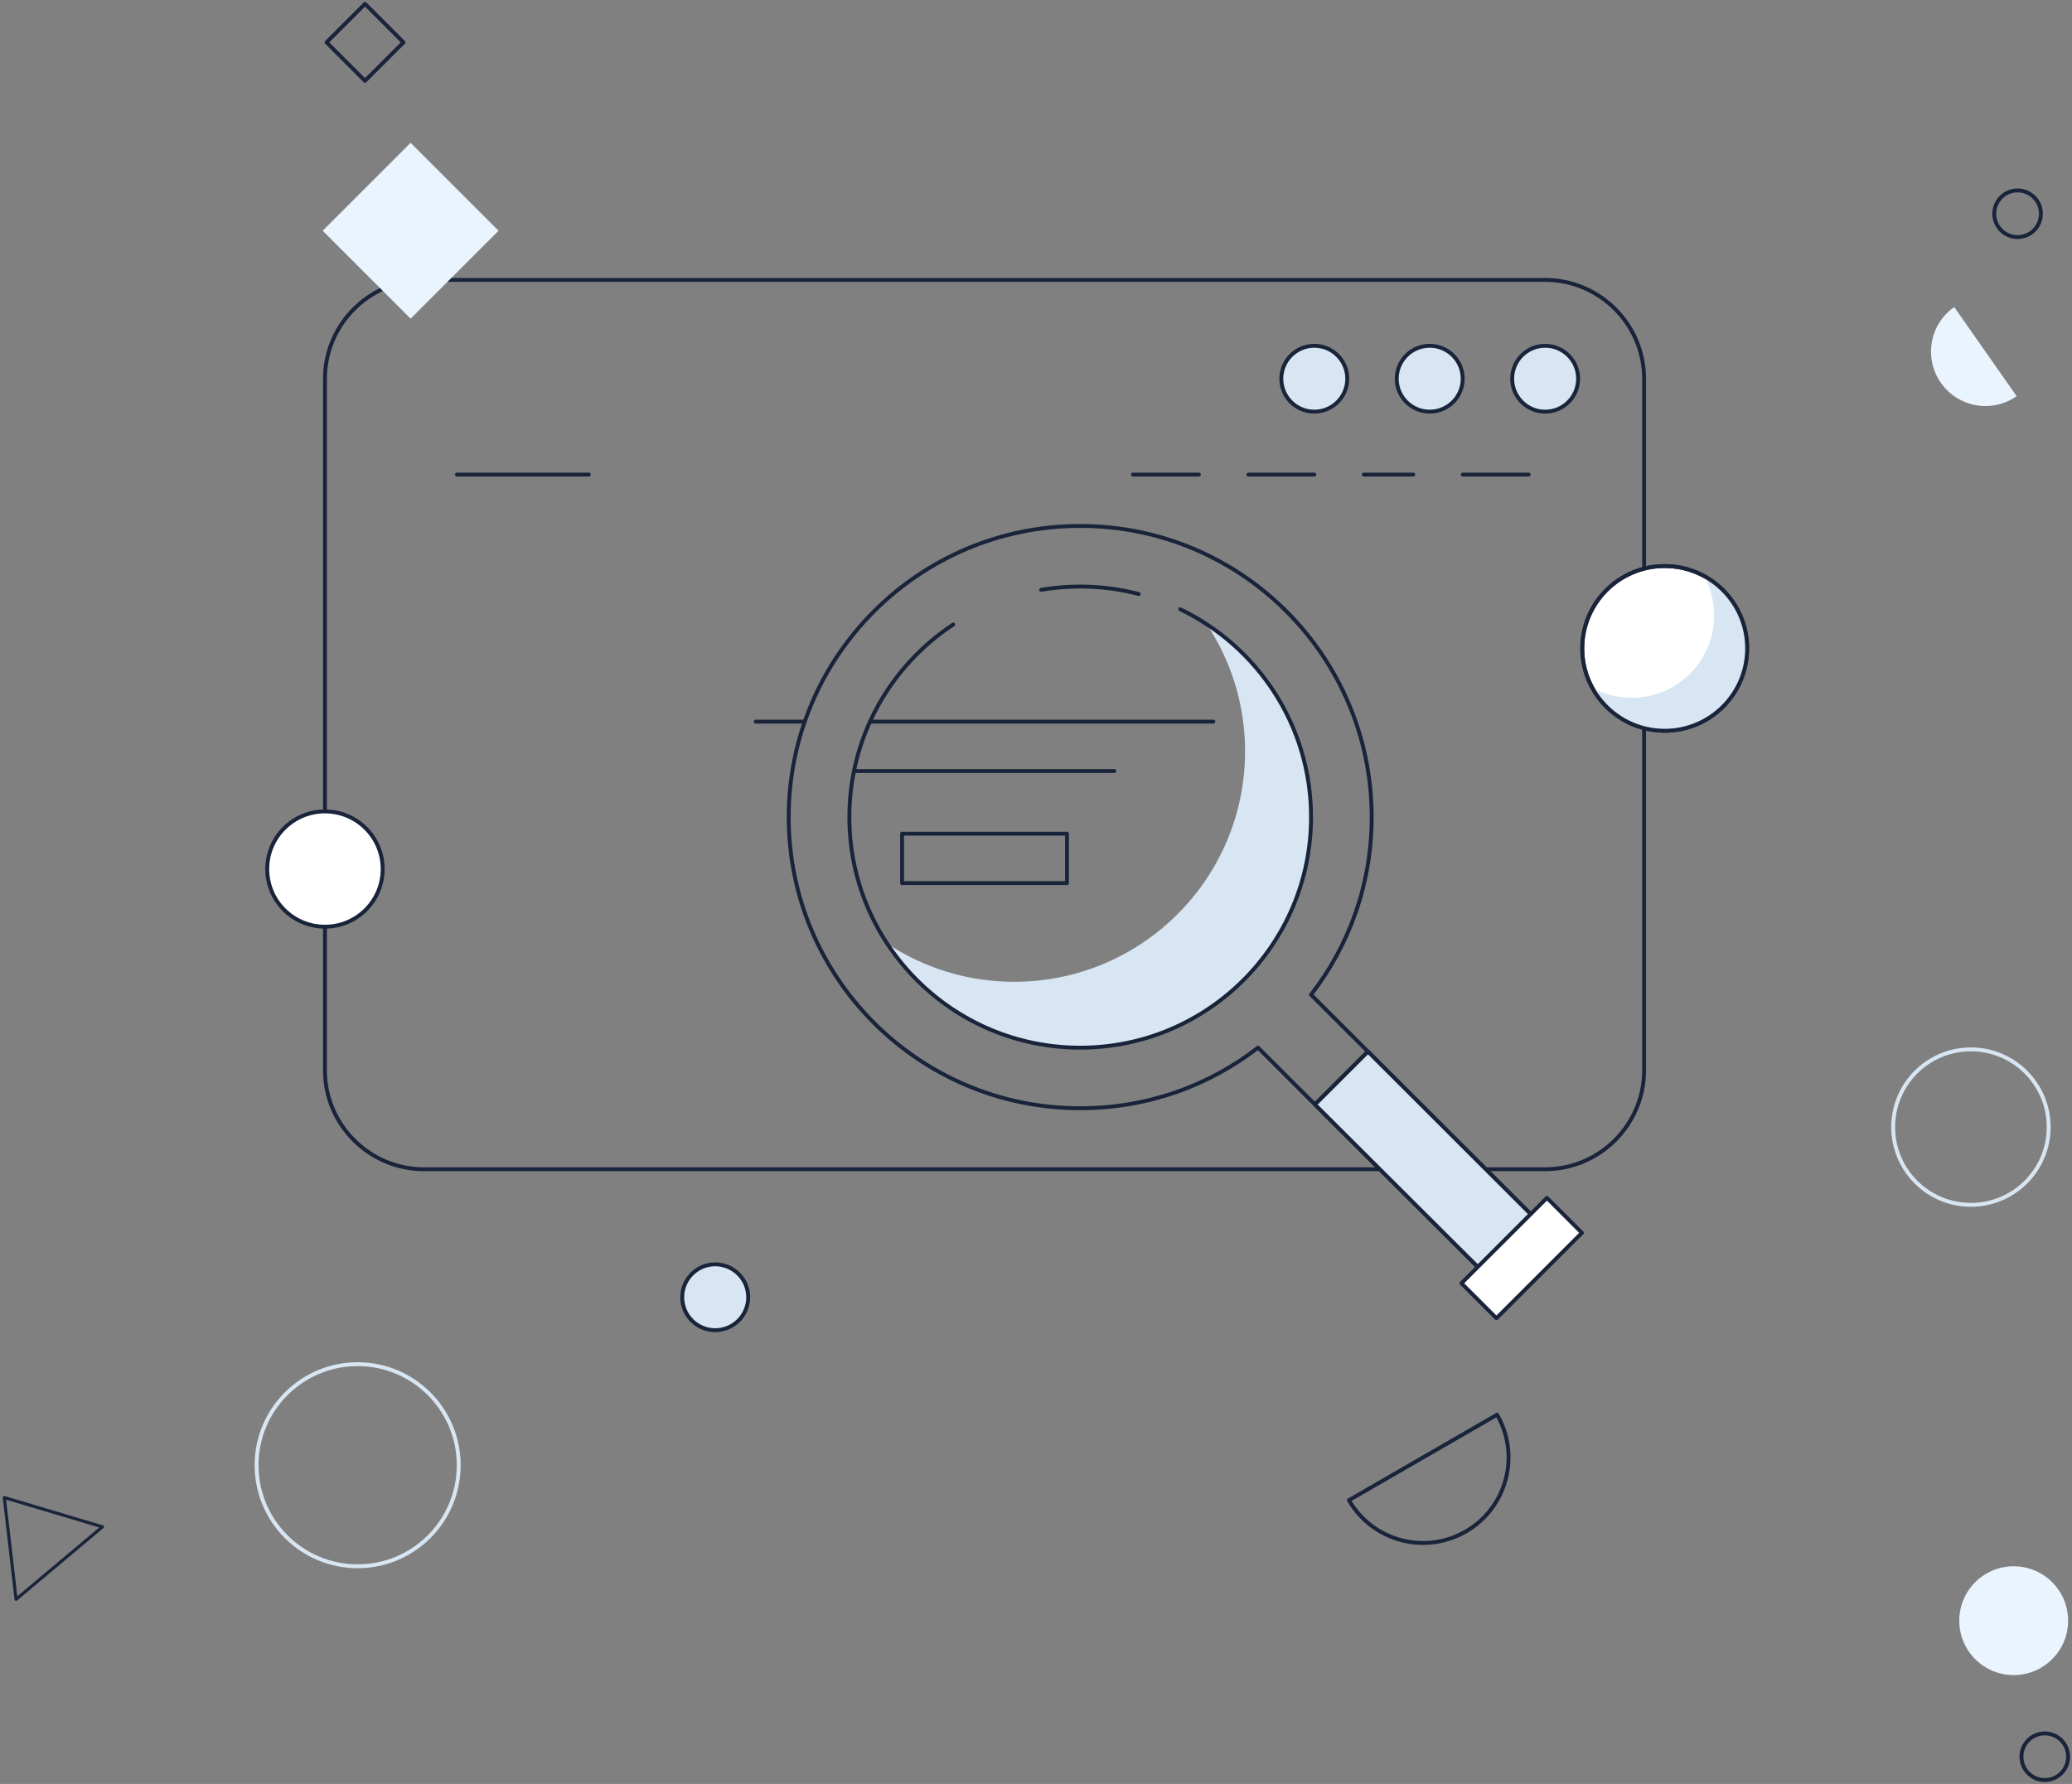 <svg width="533" height="459" xmlns="http://www.w3.org/2000/svg" xmlns:xlink="http://www.w3.org/1999/xlink">
  <rect width="100%" height="100%" fill="#808080" stroke="none"/>
  <defs>
    <path id="a" d="M63.625 308.377h384.931V33.901H63.625z"/>
  </defs>
  <g fill="none" fill-rule="evenodd">
    <g transform="translate(3 36)">
      <path d="M0 0h509v339H0z"/>
      <path d="M309.116 149.676h-88.311M283.661 162.388h-66.806M204.01 149.676h-12.61" stroke="#19243B" stroke-linecap="round" stroke-linejoin="round"/>
      <path d="M189.463 297.783c0 4.678-3.801 8.475-8.483 8.475s-8.483-3.797-8.483-8.475c0-4.678 3.801-8.475 8.483-8.475 4.683 0 8.483 3.797 8.483 8.475" fill="#D7E6F2"/>
      <path d="M189.463 297.783c0 4.678-3.801 8.475-8.483 8.475s-8.483-3.797-8.483-8.475c0-4.678 3.801-8.475 8.483-8.475 4.683 0 8.483 3.797 8.483 8.475z" stroke="#19243B" stroke-linecap="round" stroke-linejoin="round"/>
      <path d="M343.571 61.445c0 4.678-3.801 8.475-8.483 8.475s-8.483-3.797-8.483-8.475c0-4.678 3.801-8.475 8.483-8.475s8.483 3.797 8.483 8.475" fill="#D7E6F2"/>
      <path d="M343.571 61.445c0 4.678-3.801 8.475-8.483 8.475s-8.483-3.797-8.483-8.475c0-4.678 3.801-8.475 8.483-8.475s8.483 3.797 8.483 8.475z" stroke="#19243B" stroke-linecap="round" stroke-linejoin="round"/>
      <path d="M373.262 61.445c0 4.678-3.801 8.475-8.483 8.475s-8.483-3.797-8.483-8.475c0-4.678 3.801-8.475 8.483-8.475 4.683 0 8.483 3.797 8.483 8.475" fill="#D7E6F2"/>
      <path d="M373.262 61.445c0 4.678-3.801 8.475-8.483 8.475s-8.483-3.797-8.483-8.475c0-4.678 3.801-8.475 8.483-8.475 4.683 0 8.483 3.797 8.483 8.475z" stroke="#19243B" stroke-linecap="round" stroke-linejoin="round"/>
      <path d="M402.958 61.445c0 4.678-3.801 8.475-8.483 8.475s-8.483-3.797-8.483-8.475c0-4.678 3.801-8.475 8.483-8.475s8.483 3.797 8.483 8.475" fill="#D7E6F2"/>
      <path d="M402.958 61.445c0 4.678-3.801 8.475-8.483 8.475s-8.483-3.797-8.483-8.475c0-4.678 3.801-8.475 8.483-8.475s8.483 3.797 8.483 8.475z" stroke="#19243B" stroke-linecap="round" stroke-linejoin="round"/>
      <path d="M394.475 264.843H106.042c-13.998 0-25.45-11.441-25.45-25.425V61.443c0-13.984 11.453-25.425 25.45-25.425H394.475c13.998 0 25.45 11.441 25.45 25.425V239.418c0 13.984-11.453 25.425-25.45 25.425z" stroke="#19243B" stroke-linecap="round" stroke-linejoin="round"/>
      <path d="M95.438 187.606c0 8.191-6.647 14.831-14.846 14.831-8.199 0-14.846-6.64-14.846-14.831 0-8.191 6.647-14.831 14.846-14.831 8.199 0 14.846 6.64 14.846 14.831" fill="#FFF"/>
      <path d="M95.438 187.606c0 8.191-6.647 14.831-14.846 14.831-8.199 0-14.846-6.64-14.846-14.831 0-8.191 6.647-14.831 14.846-14.831 8.199 0 14.846 6.64 14.846 14.831z" stroke="#19243B" stroke-linecap="round" stroke-linejoin="round"/>
      <path d="M425.227 152.022c-11.711 0-21.208-9.488-21.208-21.188 0-11.704 9.497-21.188 21.208-21.188 11.715 0 21.208 9.484 21.208 21.188 0 11.7-9.493 21.188-21.208 21.188z" fill="#FFF"/>
      <path d="M446.435 130.835c0 11.7-9.493 21.188-21.208 21.188-11.711 0-21.208-9.488-21.208-21.188 0-11.704 9.497-21.188 21.208-21.188 11.715 0 21.208 9.484 21.208 21.188z" stroke="#19243B" stroke-linecap="round" stroke-linejoin="round"/>
      <path d="M425.228 152.022c11.711 0 21.208-9.492 21.208-21.188 0-8.009-4.454-14.958-11.028-18.56 1.612 3.009 2.545 6.441 2.545 10.085 0 11.695-9.497 21.188-21.208 21.188-3.644 0-7.084-.932-10.095-2.542 3.61 6.568 10.562 11.018 18.578 11.018z" fill="#D7E6F2"/>
      <path d="M446.435 130.835c0 11.7-9.493 21.188-21.208 21.188-11.711 0-21.208-9.488-21.208-21.188 0-11.704 9.497-21.188 21.208-21.188 11.715 0 21.208 9.484 21.208 21.188z" stroke="#19243B" stroke-linecap="round" stroke-linejoin="round"/>
      <path d="M274.868 233.565c-20.746 0-38.981-10.636-49.585-26.739 9.374 6.187 20.572 9.789 32.618 9.789 32.784 0 59.383-26.569 59.383-59.325 0-12.034-3.61-23.221-9.802-32.586 16.118 10.594 26.769 28.815 26.769 49.536 0 32.756-26.599 59.325-59.383 59.325z" fill="#D7E6F2"/>
      <path fill="#FFF" d="M390.755 276.393l-13.565 13.619-41.925-41.811 13.633-13.624z"/>
      <path stroke="#19243B" stroke-linecap="round" stroke-linejoin="round" d="M390.755 276.393l-13.565 13.619-41.925-41.811 13.633-13.624z"/>
      <path d="M300.595 120.758c19.91 9.581 33.658 29.929 33.658 53.481 0 32.76-26.595 59.325-59.383 59.325-32.797 0-59.383-26.565-59.383-59.325 0-20.709 10.617-38.938 26.718-49.553m22.604-8.924c3.27-.559 6.63-.848 10.061-.848 5.205 0 10.256.67 15.066 1.928m59.914 57.397c0-41.337-33.535-74.915-74.98-74.915-41.45 0-74.988 33.578-74.988 74.915 0 41.337 33.539 74.911 74.988 74.911 17.242 0 33.127-5.784 45.738-15.594l14.659 14.645 13.633-13.624-14.655-14.641c9.815-12.666 15.605-28.468 15.605-45.697z" stroke="#19243B" stroke-linecap="round" stroke-linejoin="round"/>
      <path fill="#D7E6F2" d="M390.822 276.393l-13.633 13.619-41.925-41.811 13.633-13.624 41.857 41.816z"/>
      <path stroke="#19243B" stroke-linecap="round" stroke-linejoin="round" d="M390.822 276.393l-13.633 13.619-41.925-41.811 13.633-13.624 41.857 41.816z"/>
      <path fill="#FFF" d="M403.928 281.212l-21.985 21.963-9.001-8.988 21.989-21.967z"/>
      <path stroke="#19243B" stroke-linecap="round" stroke-linejoin="round" d="M403.928 281.212l-21.985 21.963-9.001-8.988 21.989-21.967z"/>
      <mask id="b" fill="#fff">
        <use xlink:href="#a"/>
      </mask>
      <path stroke="#19243B" stroke-linecap="round" stroke-linejoin="round" mask="url(#b)" d="M229.05 191.218h42.417v-12.713H229.05zM114.529 86.113h33.933M288.442 86.113h16.967M318.133 86.113h16.967M373.279 86.113h16.967M347.825 86.113h12.725"/>
    </g>
    <g transform="translate(-10.322 .899)">
      <path stroke="#19243B" stroke-width=".8" stroke-linecap="round" stroke-linejoin="round" d="M11.429 384.421l25.249 7.533-22.215 18.641z"/>
      <path d="M357.322 385.101c6.075 10.522 19.53 14.128 30.053 8.053 10.522-6.075 14.128-19.53 8.053-30.053l-38.105 22z" stroke="#19243B" stroke-linecap="round" stroke-linejoin="round"/>
      <path d="M513.026 78.101c-6.334 4.435-7.873 13.165-3.438 19.498 4.435 6.334 13.165 7.873 19.498 3.438l-16.06-22.936zM93.322 58.473l22.627-22.627 22.627 22.627-22.627 22.627z" fill="#E9F4FE" fill-rule="nonzero"/>
      <path stroke="#19243B" stroke-linecap="round" stroke-linejoin="round" d="M94.322 10L104.221.101l9.899 9.899-9.899 9.899z"/>
      <circle fill="#E9F4FE" fill-rule="nonzero" cx="528.322" cy="416.101" r="14"/>
      <circle stroke="#19243B" stroke-linecap="round" stroke-linejoin="round" cx="536.322" cy="451.101" r="6"/>
      <circle stroke="#19243B" stroke-linecap="round" stroke-linejoin="round" cx="529.322" cy="54.101" r="6"/>
      <circle stroke="#D7E6F2" stroke-linecap="round" stroke-linejoin="round" cx="102.322" cy="376.101" r="26"/>
      <circle stroke="#D7E6F2" stroke-linecap="round" stroke-linejoin="round" cx="517.322" cy="289.101" r="20"/>
    </g>
  </g>
</svg>
